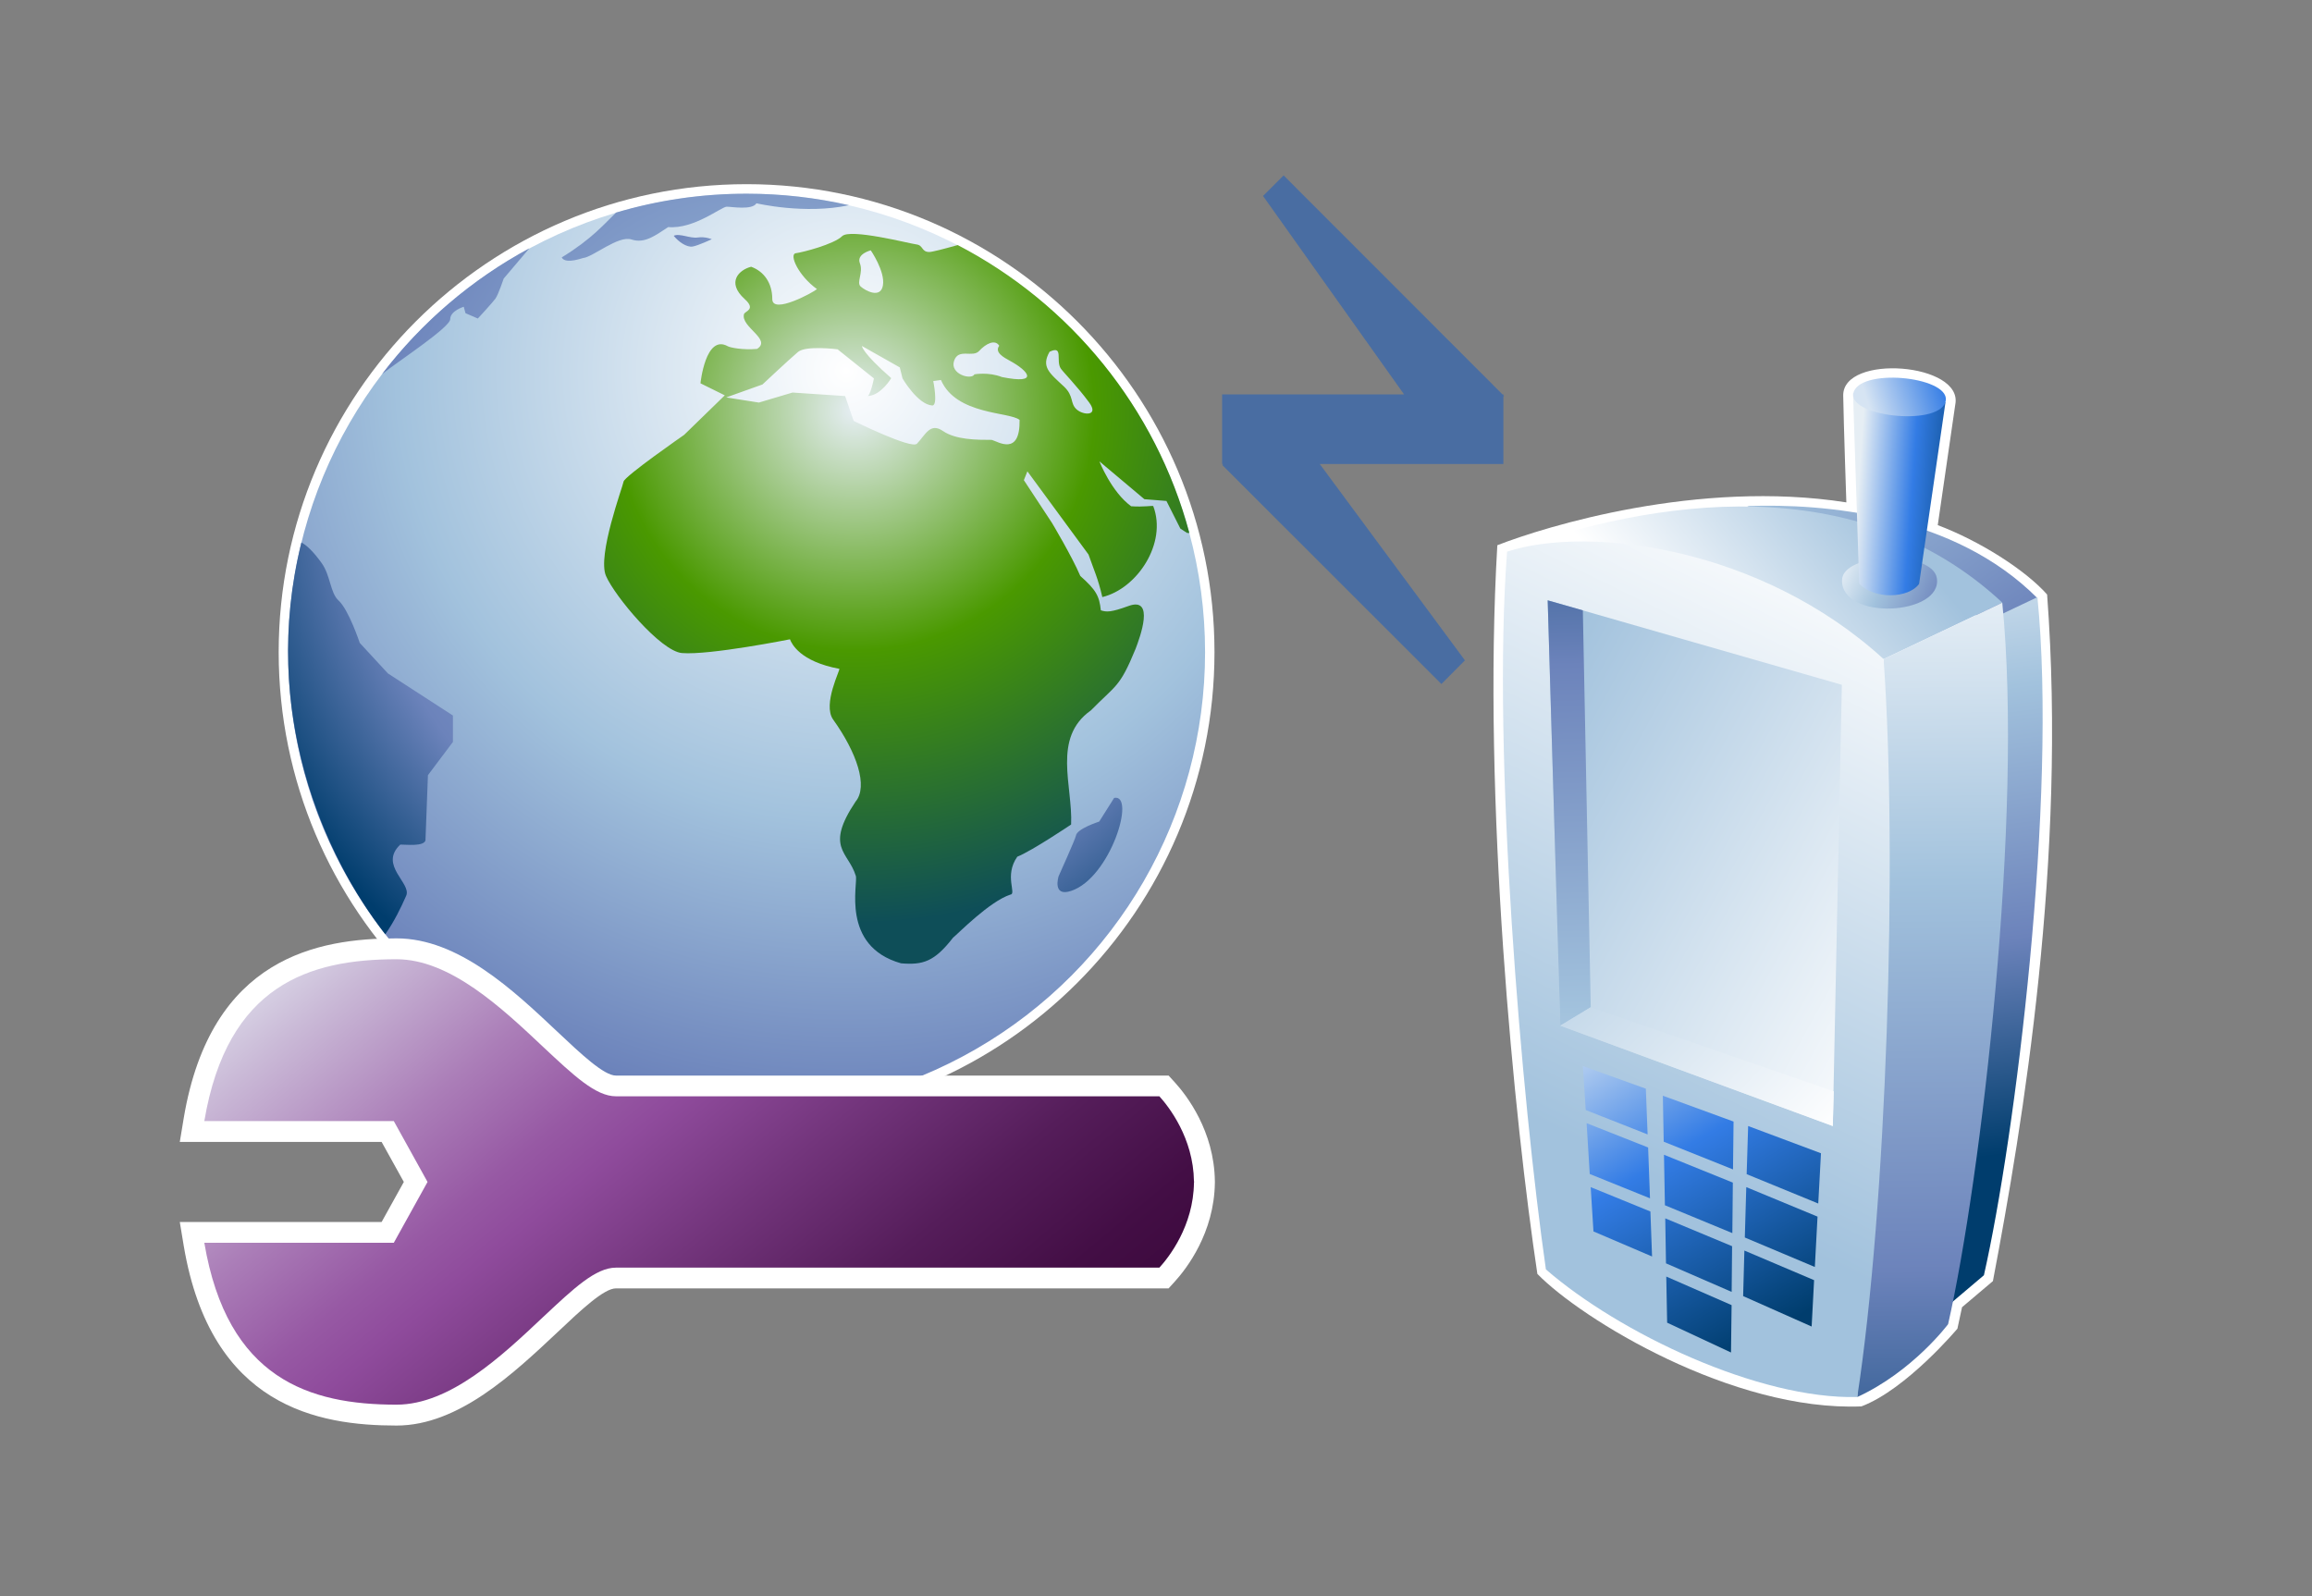 <?xml version="1.0" encoding="UTF-8"?>
<svg xmlns="http://www.w3.org/2000/svg" xmlns:xlink="http://www.w3.org/1999/xlink" contentScriptType="text/ecmascript" width="84" baseProfile="tiny" zoomAndPan="magnify" contentStyleType="text/css" viewBox="0 0 84 58" height="58" preserveAspectRatio="xMidYMid meet" version="1.1">
    <rect x="0" y="0" width="84" height="58" fill="#808080" stroke="none"/>
    <g>
        <g>
            <path fill="#ffffff" d="M 10.125 23.697 C 10.125 33.072 17.751 40.701 27.125 40.701 C 36.499 40.701 44.125 33.07 44.125 23.697 C 44.125 14.32 36.499 6.692 27.125 6.692 C 17.75 6.692 10.125 14.32 10.125 23.697 z "/>
            <radialGradient gradientTransform="matrix(1.19 0 0 -1.19 875.948 1344.978)" gradientUnits="userSpaceOnUse" xlink:type="simple" r="25.893" xlink:actuate="onLoad" cx="-710.254" id="XMLID_30_" cy="1118.905" xlink:show="other">
                <stop stop-color="#ffffff" offset="0"/>
                <stop stop-color="#a2c2dd" offset="0.53"/>
                <stop stop-color="#6c83bb" offset="0.87"/>
                <stop stop-color="#003d6d" offset="1"/>
            </radialGradient>
            <circle fill="url(#XMLID_30_)" r="16.657" cx="27.126" cy="23.697"/>
            <radialGradient gradientTransform="matrix(1.19 0 0 -1.19 875.948 1344.978)" gradientUnits="userSpaceOnUse" xlink:type="simple" r="18.271" xlink:actuate="onLoad" cx="-712.061" id="XMLID_31_" cy="1115.519" xlink:show="other">
                <stop stop-color="#a2c2dd" offset="0"/>
                <stop stop-color="#a2c2dd" offset="0.1"/>
                <stop stop-color="#6c83bb" offset="0.71"/>
                <stop stop-color="#003d6d" offset="0.99"/>
                <stop stop-color="#003d6d" offset="1"/>
            </radialGradient>
            <path fill="url(#XMLID_31_)" d="M 20.409 9.353 C 20.477 9.494 20.706 9.528 21.186 9.375 C 21.538 9.345 22.465 8.541 22.948 8.703 C 23.431 8.863 23.829 8.539 24.278 8.251 C 25.214 8.334 26.211 7.511 26.403 7.511 C 26.595 7.511 27.324 7.644 27.484 7.387 C 27.484 7.387 29.242 7.802 30.846 7.456 C 29.649 7.183 28.404 7.038 27.125 7.038 C 25.476 7.038 23.885 7.278 22.383 7.724 C 21.963 8.127 21.513 8.677 20.409 9.353 z "/>
            <radialGradient gradientTransform="matrix(1.19 0 0 -1.19 875.948 1344.978)" gradientUnits="userSpaceOnUse" xlink:type="simple" r="18.279" xlink:actuate="onLoad" cx="-712.058" id="XMLID_32_" cy="1115.512" xlink:show="other">
                <stop stop-color="#a2c2dd" offset="0"/>
                <stop stop-color="#a2c2dd" offset="0.1"/>
                <stop stop-color="#6c83bb" offset="0.71"/>
                <stop stop-color="#003d6d" offset="0.99"/>
                <stop stop-color="#003d6d" offset="1"/>
            </radialGradient>
            <path fill="url(#XMLID_32_)" d="M 40.479 28.993 L 39.936 29.854 C 39.936 29.854 39.122 30.111 39.09 30.368 C 39.075 30.477 38.461 31.841 38.461 31.841 C 38.461 31.841 38.221 32.602 38.911 32.374 C 40.344 31.907 41.283 28.833 40.479 28.993 z "/>
            <radialGradient gradientTransform="matrix(1.19 0 0 -1.19 875.948 1344.978)" gradientUnits="userSpaceOnUse" xlink:type="simple" r="18.284" xlink:actuate="onLoad" cx="-712.06" id="XMLID_33_" cy="1115.514" xlink:show="other">
                <stop stop-color="#a2c2dd" offset="0"/>
                <stop stop-color="#a2c2dd" offset="0.1"/>
                <stop stop-color="#6c83bb" offset="0.71"/>
                <stop stop-color="#003d6d" offset="0.99"/>
                <stop stop-color="#003d6d" offset="1"/>
            </radialGradient>
            <path fill="url(#XMLID_33_)" d="M 14.543 30.689 C 14.779 30.689 15.384 30.762 15.458 30.541 C 15.463 30.446 15.548 28.167 15.548 28.167 L 16.456 26.959 L 16.456 26.0 L 14.095 24.471 L 13.071 23.362 C 13.071 23.365 12.675 22.164 12.303 21.823 C 11.992 21.54 12.014 20.917 11.684 20.457 C 11.383 20.041 11.141 19.807 10.949 19.714 C 9.426 25.881 11.787 31.122 13.998 33.948 C 14.314 33.498 14.564 32.992 14.759 32.545 C 14.957 32.087 13.752 31.437 14.543 30.689 z "/>
            <radialGradient gradientTransform="matrix(1.19 0 0 -1.19 875.948 1344.978)" gradientUnits="userSpaceOnUse" xlink:type="simple" r="18.282" xlink:actuate="onLoad" cx="-712.061" id="XMLID_34_" cy="1115.515" xlink:show="other">
                <stop stop-color="#a2c2dd" offset="0"/>
                <stop stop-color="#a2c2dd" offset="0.1"/>
                <stop stop-color="#6c83bb" offset="0.71"/>
                <stop stop-color="#003d6d" offset="0.99"/>
                <stop stop-color="#003d6d" offset="1"/>
            </radialGradient>
            <path fill="url(#XMLID_34_)" d="M 16.358 11.595 C 16.358 11.295 16.849 11.146 16.849 11.146 L 16.913 11.381 L 17.361 11.574 C 17.361 11.574 17.895 10.997 18.003 10.847 C 18.107 10.698 18.301 10.121 18.301 10.121 L 19.234 9.021 C 17.141 10.15 15.317 11.713 13.882 13.591 C 14.458 13.135 16.358 11.894 16.358 11.595 z "/>
            <radialGradient gradientTransform="matrix(1.19 0 0 -1.19 875.948 1344.978)" gradientUnits="userSpaceOnUse" xlink:type="simple" r="3.095" xlink:actuate="onLoad" cx="-714.364" id="XMLID_35_" cy="1121.159" xlink:show="other">
                <stop stop-color="#a2c2dd" offset="0"/>
                <stop stop-color="#a2c2dd" offset="0.1"/>
                <stop stop-color="#6c83bb" offset="0.71"/>
                <stop stop-color="#003d6d" offset="0.99"/>
                <stop stop-color="#003d6d" offset="1"/>
            </radialGradient>
            <path fill="url(#XMLID_35_)" d="M 25.17 8.958 C 25.381 8.918 25.861 8.692 25.861 8.692 C 25.861 8.692 25.621 8.59 25.349 8.63 C 25.08 8.672 24.688 8.467 24.478 8.568 C 24.659 8.794 24.96 8.998 25.17 8.958 z "/>
            <radialGradient gradientTransform="matrix(1.19 0 0 -1.19 875.948 1344.978)" gradientUnits="userSpaceOnUse" xlink:type="simple" r="16.665" xlink:actuate="onLoad" cx="-710.005" id="XMLID_36_" cy="1117.692" xlink:show="other">
                <stop stop-color="#e6eef4" offset="0"/>
                <stop stop-color="#4a9900" offset="0.44"/>
                <stop stop-color="#0e4e58" offset="0.94"/>
                <stop stop-color="#0e4e58" offset="1"/>
            </radialGradient>
            <path fill="url(#XMLID_36_)" d="M 34.795 8.905 C 34.283 9.049 33.863 9.157 33.763 9.157 C 33.472 9.157 33.551 8.912 33.293 8.881 C 33.032 8.849 30.886 8.294 30.596 8.582 C 30.305 8.872 29.174 9.168 28.915 9.201 C 28.658 9.234 29 10.014 29.682 10.505 C 29.588 10.601 28.059 11.447 28.059 10.868 C 28.059 10.289 27.762 9.864 27.291 9.693 C 26.864 9.799 26.373 10.249 27.057 10.868 C 27.484 11.252 27.06 11.304 27.031 11.416 C 26.905 11.883 28.053 12.335 27.505 12.678 C 26.989 12.724 26.529 12.631 26.443 12.582 C 25.632 12.127 25.45 13.928 25.45 13.928 L 26.333 14.365 L 24.856 15.802 C 24.856 15.802 22.689 17.306 22.656 17.5 C 22.623 17.693 21.694 20.187 22.017 20.928 C 22.338 21.669 24.006 23.665 24.778 23.73 C 25.787 23.812 28.701 23.23 28.701 23.23 C 28.765 23.392 29.063 24.036 30.494 24.303 C 30.545 24.312 29.876 25.594 30.269 26.145 C 31.125 27.341 31.552 28.574 31.083 29.13 C 29.96 30.813 30.821 30.941 31.092 31.822 C 31.19 32.079 30.524 34.379 32.737 35.004 C 33.532 35.07 33.947 34.946 34.623 34.076 C 34.817 33.917 35.954 32.755 36.706 32.508 C 36.951 32.49 36.47 31.828 36.96 31.13 C 37.489 30.921 38.916 29.96 38.916 29.96 C 38.979 28.552 38.221 26.81 39.635 25.813 C 40.549 24.881 40.677 24.995 41.258 23.577 C 41.417 23.16 41.971 21.664 41.001 22.02 C 40.36 22.253 40.201 22.244 39.996 22.177 C 39.94 21.656 39.826 21.441 39.25 20.929 C 38.95 20.223 38.224 19.006 38.224 19.006 L 37.199 17.447 L 37.327 17.126 L 39.548 20.149 C 39.753 20.736 39.891 21.007 40.05 21.696 C 41.318 21.389 42.412 19.736 41.9 18.39 C 41.878 18.366 41.561 18.429 41.097 18.396 C 40.378 17.872 39.944 16.765 39.944 16.765 L 41.578 18.139 L 42.379 18.203 L 42.885 19.207 C 43.03 19.301 43.126 19.364 43.126 19.364 C 43.126 19.364 43.157 19.367 43.213 19.368 C 41.993 14.818 38.894 11.035 34.795 8.905 z M 31.242 9.568 C 31.107 9.227 31.637 9.097 31.637 9.097 C 31.637 9.097 32.164 9.862 32.079 10.367 C 31.996 10.868 31.439 10.562 31.27 10.411 C 31.105 10.264 31.375 9.911 31.242 9.568 z M 36.034 15.984 C 35.486 15.984 34.726 15.982 34.259 15.661 C 33.792 15.341 33.625 15.8 33.314 16.123 C 33.114 16.332 31.015 15.294 31.015 15.294 L 30.706 14.392 L 28.794 14.264 L 27.573 14.628 L 26.385 14.441 L 27.703 13.97 C 27.703 13.97 28.651 13.08 28.992 12.79 C 29.281 12.544 30.432 12.693 30.432 12.693 L 31.751 13.75 C 31.751 13.75 31.661 14.232 31.539 14.391 C 32.019 14.359 32.38 13.74 32.38 13.74 C 31.309 12.802 31.316 12.573 31.316 12.573 L 32.691 13.35 L 32.791 13.751 C 32.791 13.751 33.339 14.695 33.867 14.734 C 34.092 14.75 33.907 13.847 33.907 13.847 L 34.187 13.808 C 34.741 15.087 36.688 14.959 37.044 15.259 C 37.066 16.584 36.262 16.049 36.034 15.984 z M 36.4 13.7 C 35.91 13.509 35.404 13.602 35.404 13.602 C 35.294 13.82 34.505 13.596 34.662 13.116 C 34.819 12.635 35.337 13.013 35.576 12.751 C 35.814 12.49 36.151 12.315 36.305 12.564 C 36.125 12.801 36.462 12.986 36.697 13.113 C 37.356 13.469 37.79 13.981 36.4 13.7 z M 39.117 14.877 C 38.868 14.656 39.028 14.398 38.656 14.046 C 38.119 13.546 37.823 13.33 38.133 12.782 C 38.657 12.532 38.346 13.117 38.544 13.396 C 38.648 13.544 39.121 14.017 39.569 14.621 C 39.942 15.124 39.363 15.098 39.117 14.877 z "/>
            <path fill="#ffffff" d="M 14.408 34.097 C 11.563 34.097 7.666 34.775 6.678 40.612 L 6.532 41.494 C 6.532 41.494 13.086 41.494 13.865 41.494 C 14.101 41.917 14.45 42.546 14.672 42.948 C 14.449 43.351 14.101 43.984 13.865 44.403 C 13.087 44.403 6.532 44.403 6.532 44.403 L 6.678 45.284 C 7.667 51.12 11.565 51.8 14.408 51.8 C 16.653 51.8 18.65 49.917 20.259 48.405 C 21.126 47.585 21.946 46.815 22.38 46.815 L 42.458 46.815 L 42.682 46.569 C 43.115 46.094 44.115 44.796 44.139 42.98 L 44.139 42.917 C 44.115 41.099 43.115 39.803 42.682 39.328 L 42.458 39.083 L 22.379 39.083 C 21.945 39.083 21.125 38.314 20.26 37.498 C 18.65 35.979 16.653 34.097 14.408 34.097 z "/>
            <linearGradient x1="-724.847" gradientTransform="matrix(1.19 0 0 -1.19 875.948 1344.978)" y1="1105.129" x2="-706.662" gradientUnits="userSpaceOnUse" y2="1083.254" xlink:type="simple" xlink:actuate="onLoad" id="XMLID_37_" xlink:show="other">
                <stop stop-color="#e6edf3" offset="0"/>
                <stop stop-color="#cabad7" offset="0.12"/>
                <stop stop-color="#ab7eb8" offset="0.27"/>
                <stop stop-color="#9759a4" offset="0.38"/>
                <stop stop-color="#8f4b9c" offset="0.44"/>
                <stop stop-color="#73357c" offset="0.57"/>
                <stop stop-color="#551d5a" offset="0.72"/>
                <stop stop-color="#430e45" offset="0.85"/>
                <stop stop-color="#3c093d" offset="0.94"/>
                <stop stop-color="#3c093d" offset="1"/>
            </linearGradient>
            <path fill="url(#XMLID_37_)" d="M 43.381 42.949 C 43.381 42.941 43.385 42.933 43.385 42.929 L 43.379 42.929 C 43.36 41.346 42.456 40.204 42.123 39.836 C 41.698 39.836 22.379 39.836 22.379 39.836 C 21.643 39.836 20.847 39.083 19.737 38.044 C 18.231 36.625 16.352 34.856 14.407 34.856 C 11.249 34.856 8.259 35.779 7.423 40.737 C 8.61 40.737 14.308 40.737 14.308 40.737 L 15.533 42.948 L 14.308 45.158 C 14.308 45.158 8.609 45.158 7.423 45.158 C 8.26 50.114 11.251 51.041 14.407 51.041 C 16.351 51.041 18.231 49.274 19.737 47.852 C 20.847 46.812 21.642 46.062 22.379 46.062 C 22.379 46.062 41.698 46.062 42.123 46.062 C 42.456 45.698 43.363 44.556 43.379 42.971 L 43.385 42.971 C 43.385 42.966 43.381 42.959 43.381 42.949 z "/>
            <polygon fill="#496da2" points="54.621,14.41 54.643,14.385 54.621,14.359 54.621,14.332 54.589,14.332 46.636,6.374     45.889,7.121 51.013,14.332 44.402,14.332 44.402,16.86 44.443,16.86 44.408,16.898 52.37,24.855 53.224,23.995 47.949,16.86     54.621,16.86   "/>
            <path fill="#ffffff" d="M 66.968 14.377 C 66.988 15.512 67.082 18.255 67.082 18.255 C 61.709 17.414 56.139 19.133 54.401 19.812 C 53.854 29.09 55.03 40.789 55.856 46.29 C 57.46 47.936 62.94 51.292 67.629 51.104 C 69.264 50.487 71.117 48.28 71.117 48.28 C 71.117 48.28 71.247 47.681 71.285 47.5 C 71.443 47.365 72.407 46.551 72.407 46.551 C 73.496 40.822 75.096 31.2 74.376 21.603 C 73.591 20.714 71.927 19.656 70.403 19.082 L 71.038 14.708 C 71.353 13.186 66.944 12.844 66.968 14.377 z "/>
            <linearGradient x1="-681.399" gradientTransform="matrix(1.19 0 0 -1.19 875.948 1344.978)" y1="1117.713" x2="-673.649" gradientUnits="userSpaceOnUse" y2="1106.669" xlink:type="simple" xlink:actuate="onLoad" id="XMLID_38_" xlink:show="other">
                <stop stop-color="#a2c2dd" offset="0"/>
                <stop stop-color="#a2c2dd" offset="0.1"/>
                <stop stop-color="#6c83bb" offset="0.71"/>
                <stop stop-color="#003d6d" offset="0.99"/>
                <stop stop-color="#003d6d" offset="1"/>
            </linearGradient>
            <path fill="url(#XMLID_38_)" d="M 63.484 18.389 C 66.282 18.288 70.991 18.685 74.028 21.74 L 72.232 22.571 L 63.484 18.389 z "/>
            <linearGradient x1="-677.064" gradientTransform="matrix(1.19 0 0 -1.19 875.948 1344.978)" y1="1116.651" x2="-674.324" gradientUnits="userSpaceOnUse" y2="1095.048" xlink:type="simple" xlink:actuate="onLoad" id="XMLID_39_" xlink:show="other">
                <stop stop-color="#ffffff" offset="0"/>
                <stop stop-color="#a2c2dd" offset="0.35"/>
                <stop stop-color="#6c83bb" offset="0.7"/>
                <stop stop-color="#003d6d" offset="1"/>
            </linearGradient>
            <path fill="url(#XMLID_39_)" d="M 72.529 22.409 L 70.632 47.564 L 72.08 46.338 C 73.213 41.344 74.756 29.023 74.024 21.699 L 72.529 22.409 z "/>
            <linearGradient x1="-685.953" gradientTransform="matrix(1.19 0 0 -1.19 875.948 1344.978)" y1="1109.183" x2="-678.861" gradientUnits="userSpaceOnUse" y2="1114.888" xlink:type="simple" xlink:actuate="onLoad" id="XMLID_40_" xlink:show="other">
                <stop stop-color="#ffffff" offset="0"/>
                <stop stop-color="#ffffff" offset="0.15"/>
                <stop stop-color="#a2c2dd" offset="1"/>
            </linearGradient>
            <path fill="url(#XMLID_40_)" d="M 54.755 20.045 C 60.083 18.139 67.456 16.977 72.748 21.896 L 68.435 23.949 L 54.755 20.045 z "/>
            <linearGradient x1="-676.997" gradientTransform="matrix(1.19 0 0 -1.19 875.948 1344.978)" y1="1115.167" x2="-676.65" gradientUnits="userSpaceOnUse" y2="1081.283" xlink:type="simple" xlink:actuate="onLoad" id="XMLID_41_" xlink:show="other">
                <stop stop-color="#ffffff" offset="0"/>
                <stop stop-color="#a2c2dd" offset="0.35"/>
                <stop stop-color="#6c83bb" offset="0.7"/>
                <stop stop-color="#003d6d" offset="1"/>
            </linearGradient>
            <path fill="url(#XMLID_41_)" d="M 68.435 23.95 L 67.478 50.764 C 69.499 49.834 70.779 48.116 70.779 48.116 C 71.974 42.847 73.519 29.624 72.747 21.9 L 68.435 23.95 z "/>
            <linearGradient x1="-680.406" gradientTransform="matrix(1.19 0 0 -1.19 875.948 1344.978)" y1="1112.987" x2="-675.476" gradientUnits="userSpaceOnUse" y2="1110.832" xlink:type="simple" xlink:actuate="onLoad" id="XMLID_42_" xlink:show="other">
                <stop stop-color="#ffffff" offset="0"/>
                <stop stop-color="#a2c2dd" offset="0.35"/>
                <stop stop-color="#6c83bb" offset="0.7"/>
                <stop stop-color="#003d6d" offset="1"/>
            </linearGradient>
            <path fill="url(#XMLID_42_)" d="M 70.369 21.005 C 70.588 22.363 66.898 22.57 66.925 21.081 C 66.946 20.057 70.209 19.997 70.369 21.005 z "/>
            <linearGradient x1="-679.398" gradientTransform="matrix(1.19 0 0 -1.19 875.948 1344.978)" y1="1114.745" x2="-675.665" gradientUnits="userSpaceOnUse" y2="1114.489" xlink:type="simple" xlink:actuate="onLoad" id="XMLID_43_" xlink:show="other">
                <stop stop-color="#e6eef4" offset="0"/>
                <stop stop-color="#337ce5" offset="0.44"/>
                <stop stop-color="#003d6d" offset="0.94"/>
                <stop stop-color="#003d6d" offset="1"/>
            </linearGradient>
            <path fill="url(#XMLID_43_)" d="M 67.325 14.287 C 67.325 14.287 67.549 21.184 67.549 21.203 C 68.082 21.792 69.346 21.749 69.725 21.216 L 70.683 14.621 L 67.325 14.287 z "/>
            <linearGradient x1="-677.667" gradientTransform="matrix(1.19 0 0 -1.19 875.948 1344.978)" y1="1113.944" x2="-686.952" gradientUnits="userSpaceOnUse" y2="1094.936" xlink:type="simple" xlink:actuate="onLoad" id="XMLID_44_" xlink:show="other">
                <stop stop-color="#ffffff" offset="0"/>
                <stop stop-color="#ffffff" offset="0.05"/>
                <stop stop-color="#a2c2dd" offset="1"/>
            </linearGradient>
            <path fill="url(#XMLID_44_)" d="M 54.755 20.045 C 57.72 19.078 63.992 19.883 68.435 23.949 C 68.956 31.239 68.534 43.896 67.478 50.763 C 63.897 50.852 58.836 48.445 56.166 46.126 C 55.289 40.001 54.202 27.375 54.755 20.045 z "/>
            <linearGradient x1="-675.78" gradientTransform="matrix(1.19 0 0 -1.19 875.948 1344.978)" y1="1099.192" x2="-690.26" gradientUnits="userSpaceOnUse" y2="1107.208" xlink:type="simple" xlink:actuate="onLoad" id="XMLID_45_" xlink:show="other">
                <stop stop-color="#ffffff" offset="0"/>
                <stop stop-color="#ffffff" offset="0.05"/>
                <stop stop-color="#a2c2dd" offset="1"/>
            </linearGradient>
            <polygon fill="url(#XMLID_45_)" points="56.231,21.814 56.689,37.269 66.589,40.916 66.919,24.884   "/>
            <linearGradient x1="-687.452" gradientTransform="matrix(1.19 0 0 -1.19 875.948 1344.978)" y1="1088.819" x2="-688.22" gradientUnits="userSpaceOnUse" y2="1118.972" xlink:type="simple" xlink:actuate="onLoad" id="XMLID_46_" xlink:show="other">
                <stop stop-color="#ffffff" offset="0"/>
                <stop stop-color="#a2c2dd" offset="0.35"/>
                <stop stop-color="#6c83bb" offset="0.7"/>
                <stop stop-color="#003d6d" offset="1"/>
            </linearGradient>
            <polygon fill="url(#XMLID_46_)" points="57.795,36.601 57.508,22.178 56.231,21.814 56.689,37.269   "/>
            <linearGradient x1="-679.231" gradientTransform="matrix(1.19 0 0 -1.19 875.948 1344.978)" y1="1092.969" x2="-690.93" gradientUnits="userSpaceOnUse" y2="1104.015" xlink:type="simple" xlink:actuate="onLoad" id="XMLID_47_" xlink:show="other">
                <stop stop-color="#ffffff" offset="0"/>
                <stop stop-color="#ffffff" offset="0.15"/>
                <stop stop-color="#a2c2dd" offset="1"/>
            </linearGradient>
            <polygon fill="url(#XMLID_47_)" points="56.689,37.269 57.795,36.601 66.626,39.655 66.589,40.916   "/>
            <linearGradient x1="-678.875" gradientTransform="matrix(1.19 0 0 -1.19 875.948 1344.978)" y1="1117.326" x2="-676.607" gradientUnits="userSpaceOnUse" y2="1118.052" xlink:type="simple" xlink:actuate="onLoad" id="XMLID_48_" xlink:show="other">
                <stop stop-color="#d6e4f3" offset="0"/>
                <stop stop-color="#337ce5" offset="1"/>
            </linearGradient>
            <path fill="url(#XMLID_48_)" d="M 70.679 14.621 C 70.367 15.515 67.004 15.117 67.354 14.225 C 67.709 13.342 70.981 13.719 70.679 14.621 z "/>
            <linearGradient x1="-686.36" gradientTransform="matrix(1.19 0 0 -1.19 875.948 1344.978)" y1="1100.519" x2="-679.968" gradientUnits="userSpaceOnUse" y2="1089.889" xlink:type="simple" xlink:actuate="onLoad" id="XMLID_49_" xlink:show="other">
                <stop stop-color="#e6eef4" offset="0"/>
                <stop stop-color="#337ce5" offset="0.44"/>
                <stop stop-color="#003d6d" offset="0.94"/>
                <stop stop-color="#003d6d" offset="1"/>
            </linearGradient>
            <polygon fill="url(#XMLID_49_)" points="63.393,44.967 65.937,46.038 66.035,44.208 63.446,43.136   "/>
            <linearGradient x1="-685.447" gradientTransform="matrix(1.19 0 0 -1.19 875.948 1344.978)" y1="1101.065" x2="-679.055" gradientUnits="userSpaceOnUse" y2="1090.436" xlink:type="simple" xlink:actuate="onLoad" id="XMLID_50_" xlink:show="other">
                <stop stop-color="#e6eef4" offset="0"/>
                <stop stop-color="#337ce5" offset="0.44"/>
                <stop stop-color="#003d6d" offset="0.94"/>
                <stop stop-color="#003d6d" offset="1"/>
            </linearGradient>
            <polygon fill="url(#XMLID_50_)" points="66.061,43.732 66.16,41.906 63.514,40.916 63.46,42.665   "/>
            <linearGradient x1="-687.236" gradientTransform="matrix(1.19 0 0 -1.19 875.948 1344.978)" y1="1099.981" x2="-680.849" gradientUnits="userSpaceOnUse" y2="1089.361" xlink:type="simple" xlink:actuate="onLoad" id="XMLID_51_" xlink:show="other">
                <stop stop-color="#e6eef4" offset="0"/>
                <stop stop-color="#337ce5" offset="0.44"/>
                <stop stop-color="#003d6d" offset="0.94"/>
                <stop stop-color="#003d6d" offset="1"/>
            </linearGradient>
            <polygon fill="url(#XMLID_51_)" points="63.377,45.441 63.332,47.096 65.821,48.202 65.91,46.517   "/>
            <linearGradient x1="-689.1" gradientTransform="matrix(1.19 0 0 -1.19 875.948 1344.978)" y1="1098.864" x2="-682.711" gradientUnits="userSpaceOnUse" y2="1088.242" xlink:type="simple" xlink:actuate="onLoad" id="XMLID_52_" xlink:show="other">
                <stop stop-color="#e6eef4" offset="0"/>
                <stop stop-color="#337ce5" offset="0.44"/>
                <stop stop-color="#003d6d" offset="0.94"/>
                <stop stop-color="#003d6d" offset="1"/>
            </linearGradient>
            <polygon fill="url(#XMLID_52_)" points="59.88,41.696 57.645,40.812 57.759,42.659 59.948,43.543   "/>
            <linearGradient x1="-686.921" gradientTransform="matrix(1.19 0 0 -1.19 875.948 1344.978)" y1="1100.174" x2="-680.534" gradientUnits="userSpaceOnUse" y2="1089.553" xlink:type="simple" xlink:actuate="onLoad" id="XMLID_53_" xlink:show="other">
                <stop stop-color="#e6eef4" offset="0"/>
                <stop stop-color="#337ce5" offset="0.44"/>
                <stop stop-color="#003d6d" offset="0.94"/>
                <stop stop-color="#003d6d" offset="1"/>
            </linearGradient>
            <polygon fill="url(#XMLID_53_)" points="62.964,42.493 62.984,40.754 60.415,39.815 60.446,41.485   "/>
            <linearGradient x1="-688.343" gradientTransform="matrix(1.19 0 0 -1.19 875.948 1344.978)" y1="1099.32" x2="-681.952" gradientUnits="userSpaceOnUse" y2="1088.694" xlink:type="simple" xlink:actuate="onLoad" id="XMLID_54_" xlink:show="other">
                <stop stop-color="#e6eef4" offset="0"/>
                <stop stop-color="#337ce5" offset="0.44"/>
                <stop stop-color="#003d6d" offset="0.94"/>
                <stop stop-color="#003d6d" offset="1"/>
            </linearGradient>
            <polygon fill="url(#XMLID_54_)" points="59.797,39.559 57.508,38.736 57.613,40.335 59.861,41.221   "/>
            <linearGradient x1="-688.572" gradientTransform="matrix(1.19 0 0 -1.19 875.948 1344.978)" y1="1099.183" x2="-682.183" gradientUnits="userSpaceOnUse" y2="1088.558" xlink:type="simple" xlink:actuate="onLoad" id="XMLID_55_" xlink:show="other">
                <stop stop-color="#e6eef4" offset="0"/>
                <stop stop-color="#337ce5" offset="0.44"/>
                <stop stop-color="#003d6d" offset="0.94"/>
                <stop stop-color="#003d6d" offset="1"/>
            </linearGradient>
            <polygon fill="url(#XMLID_55_)" points="60.529,45.906 62.915,46.943 62.931,45.283 60.502,44.271   "/>
            <linearGradient x1="-689.851" gradientTransform="matrix(1.19 0 0 -1.19 875.948 1344.978)" y1="1098.412" x2="-683.462" gradientUnits="userSpaceOnUse" y2="1087.788" xlink:type="simple" xlink:actuate="onLoad" id="XMLID_56_" xlink:show="other">
                <stop stop-color="#e6eef4" offset="0"/>
                <stop stop-color="#337ce5" offset="0.44"/>
                <stop stop-color="#003d6d" offset="0.94"/>
                <stop stop-color="#003d6d" offset="1"/>
            </linearGradient>
            <polygon fill="url(#XMLID_56_)" points="59.963,44.022 57.793,43.136 57.894,44.746 60.023,45.657   "/>
            <linearGradient x1="-687.753" gradientTransform="matrix(1.19 0 0 -1.19 875.948 1344.978)" y1="1099.671" x2="-681.367" gradientUnits="userSpaceOnUse" y2="1089.052" xlink:type="simple" xlink:actuate="onLoad" id="XMLID_57_" xlink:show="other">
                <stop stop-color="#e6eef4" offset="0"/>
                <stop stop-color="#337ce5" offset="0.44"/>
                <stop stop-color="#003d6d" offset="0.94"/>
                <stop stop-color="#003d6d" offset="1"/>
            </linearGradient>
            <polygon fill="url(#XMLID_57_)" points="60.456,41.96 60.49,43.795 62.94,44.807 62.958,42.972   "/>
            <linearGradient x1="-689.362" gradientTransform="matrix(1.19 0 0 -1.19 875.948 1344.978)" y1="1098.708" x2="-682.973" gradientUnits="userSpaceOnUse" y2="1088.085" xlink:type="simple" xlink:actuate="onLoad" id="XMLID_58_" xlink:show="other">
                <stop stop-color="#e6eef4" offset="0"/>
                <stop stop-color="#337ce5" offset="0.44"/>
                <stop stop-color="#003d6d" offset="0.94"/>
                <stop stop-color="#003d6d" offset="1"/>
            </linearGradient>
            <polygon fill="url(#XMLID_58_)" points="60.539,46.386 60.571,48.062 62.891,49.145 62.913,47.424   "/>
        </g>
        <rect width="84" fill="none" height="58"/>
    </g>
</svg>
